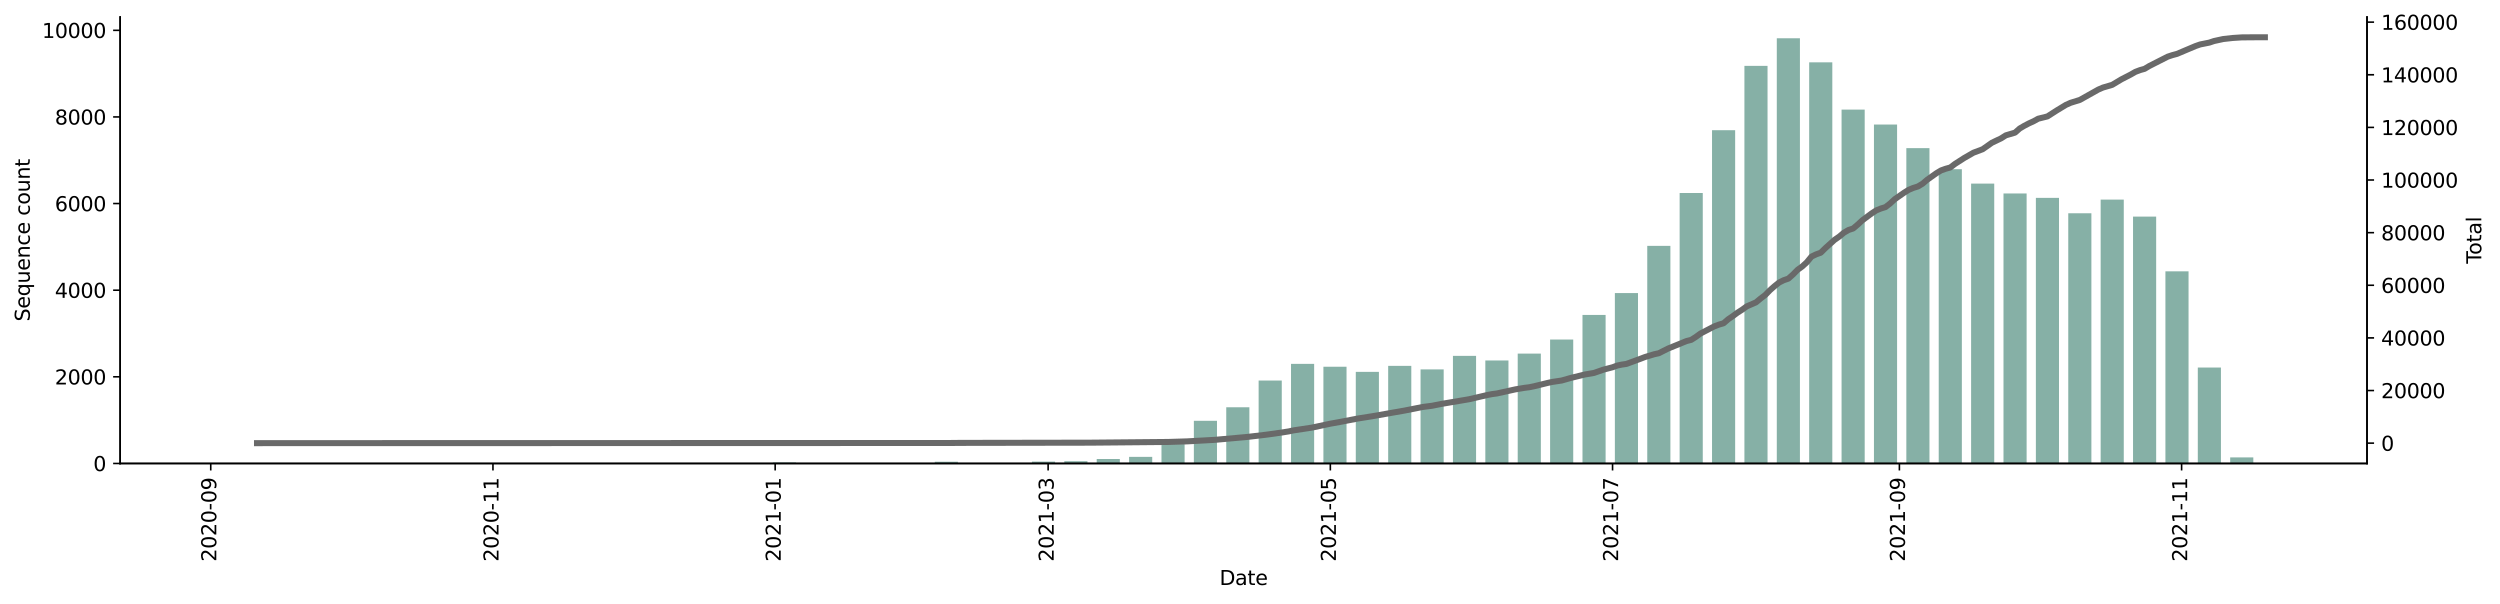 <?xml version="1.0" encoding="utf-8" standalone="no"?>
<!DOCTYPE svg PUBLIC "-//W3C//DTD SVG 1.1//EN"
  "http://www.w3.org/Graphics/SVG/1.1/DTD/svg11.dtd">
<svg height="299.851pt" version="1.1" viewBox="0 0 1241.744 299.851" width="1241.744pt" xmlns="http://www.w3.org/2000/svg" xmlns:xlink="http://www.w3.org/1999/xlink">
 <defs>
  <style type="text/css">*{stroke-linecap:butt;stroke-linejoin:round;}</style>
 </defs>
 <g id="figure_1">
  <g id="patch_1">
   <path d="M 0 299.851 
L 1241.744 299.851 
L 1241.744 0 
L 0 0 
z
" style="fill:#ffffff;"/>
  </g>
  <g id="axes_1">
   <g id="patch_2">
    <path d="M 59.691 230.19 
L 1175.691 230.19 
L 1175.691 8.43 
L 59.691 8.43 
z
" style="fill:#ffffff;"/>
   </g>
   <g id="patch_3">
    <path clip-path="url(#pf8e227c2d9)" d="M 110.418 230.19 
L 121.908 230.19 
L 121.908 230.169 
L 110.418 230.169 
z
" style="fill:#86b0a6;"/>
   </g>
   <g id="patch_4">
    <path clip-path="url(#pf8e227c2d9)" d="M 190.846 230.19 
L 202.336 230.19 
L 202.336 230.147 
L 190.846 230.147 
z
" style="fill:#86b0a6;"/>
   </g>
   <g id="patch_5">
    <path clip-path="url(#pf8e227c2d9)" d="M 223.018 230.19 
L 234.507 230.19 
L 234.507 230.104 
L 223.018 230.104 
z
" style="fill:#86b0a6;"/>
   </g>
   <g id="patch_6">
    <path clip-path="url(#pf8e227c2d9)" d="M 239.103 230.19 
L 250.593 230.19 
L 250.593 230.169 
L 239.103 230.169 
z
" style="fill:#86b0a6;"/>
   </g>
   <g id="patch_7">
    <path clip-path="url(#pf8e227c2d9)" d="M 255.189 230.19 
L 266.679 230.19 
L 266.679 230.169 
L 255.189 230.169 
z
" style="fill:#86b0a6;"/>
   </g>
   <g id="patch_8">
    <path clip-path="url(#pf8e227c2d9)" d="M 319.531 230.19 
L 331.021 230.19 
L 331.021 230.169 
L 319.531 230.169 
z
" style="fill:#86b0a6;"/>
   </g>
   <g id="patch_9">
    <path clip-path="url(#pf8e227c2d9)" d="M 351.703 230.19 
L 363.193 230.19 
L 363.193 230.147 
L 351.703 230.147 
z
" style="fill:#86b0a6;"/>
   </g>
   <g id="patch_10">
    <path clip-path="url(#pf8e227c2d9)" d="M 367.788 230.19 
L 379.278 230.19 
L 379.278 230.147 
L 367.788 230.147 
z
" style="fill:#86b0a6;"/>
   </g>
   <g id="patch_11">
    <path clip-path="url(#pf8e227c2d9)" d="M 383.874 230.19 
L 395.364 230.19 
L 395.364 229.717 
L 383.874 229.717 
z
" style="fill:#86b0a6;"/>
   </g>
   <g id="patch_12">
    <path clip-path="url(#pf8e227c2d9)" d="M 399.96 230.19 
L 411.45 230.19 
L 411.45 229.997 
L 399.96 229.997 
z
" style="fill:#86b0a6;"/>
   </g>
   <g id="patch_13">
    <path clip-path="url(#pf8e227c2d9)" d="M 416.045 230.19 
L 427.535 230.19 
L 427.535 230.147 
L 416.045 230.147 
z
" style="fill:#86b0a6;"/>
   </g>
   <g id="patch_14">
    <path clip-path="url(#pf8e227c2d9)" d="M 432.131 230.19 
L 443.621 230.19 
L 443.621 230.126 
L 432.131 230.126 
z
" style="fill:#86b0a6;"/>
   </g>
   <g id="patch_15">
    <path clip-path="url(#pf8e227c2d9)" d="M 448.217 230.19 
L 459.706 230.19 
L 459.706 229.997 
L 448.217 229.997 
z
" style="fill:#86b0a6;"/>
   </g>
   <g id="patch_16">
    <path clip-path="url(#pf8e227c2d9)" d="M 464.302 230.19 
L 475.792 230.19 
L 475.792 229.351 
L 464.302 229.351 
z
" style="fill:#86b0a6;"/>
   </g>
   <g id="patch_17">
    <path clip-path="url(#pf8e227c2d9)" d="M 480.388 230.19 
L 491.878 230.19 
L 491.878 230.126 
L 480.388 230.126 
z
" style="fill:#86b0a6;"/>
   </g>
   <g id="patch_18">
    <path clip-path="url(#pf8e227c2d9)" d="M 496.474 230.19 
L 507.963 230.19 
L 507.963 230.061 
L 496.474 230.061 
z
" style="fill:#86b0a6;"/>
   </g>
   <g id="patch_19">
    <path clip-path="url(#pf8e227c2d9)" d="M 512.559 230.19 
L 524.049 230.19 
L 524.049 229.287 
L 512.559 229.287 
z
" style="fill:#86b0a6;"/>
   </g>
   <g id="patch_20">
    <path clip-path="url(#pf8e227c2d9)" d="M 528.645 230.19 
L 540.135 230.19 
L 540.135 229.072 
L 528.645 229.072 
z
" style="fill:#86b0a6;"/>
   </g>
   <g id="patch_21">
    <path clip-path="url(#pf8e227c2d9)" d="M 544.731 230.19 
L 556.22 230.19 
L 556.22 227.974 
L 544.731 227.974 
z
" style="fill:#86b0a6;"/>
   </g>
   <g id="patch_22">
    <path clip-path="url(#pf8e227c2d9)" d="M 560.816 230.19 
L 572.306 230.19 
L 572.306 226.92 
L 560.816 226.92 
z
" style="fill:#86b0a6;"/>
   </g>
   <g id="patch_23">
    <path clip-path="url(#pf8e227c2d9)" d="M 576.902 230.19 
L 588.392 230.19 
L 588.392 220.574 
L 576.902 220.574 
z
" style="fill:#86b0a6;"/>
   </g>
   <g id="patch_24">
    <path clip-path="url(#pf8e227c2d9)" d="M 592.988 230.19 
L 604.477 230.19 
L 604.477 209.021 
L 592.988 209.021 
z
" style="fill:#86b0a6;"/>
   </g>
   <g id="patch_25">
    <path clip-path="url(#pf8e227c2d9)" d="M 609.073 230.19 
L 620.563 230.19 
L 620.563 202.287 
L 609.073 202.287 
z
" style="fill:#86b0a6;"/>
   </g>
   <g id="patch_26">
    <path clip-path="url(#pf8e227c2d9)" d="M 625.159 230.19 
L 636.649 230.19 
L 636.649 189.013 
L 625.159 189.013 
z
" style="fill:#86b0a6;"/>
   </g>
   <g id="patch_27">
    <path clip-path="url(#pf8e227c2d9)" d="M 641.245 230.19 
L 652.734 230.19 
L 652.734 180.73 
L 641.245 180.73 
z
" style="fill:#86b0a6;"/>
   </g>
   <g id="patch_28">
    <path clip-path="url(#pf8e227c2d9)" d="M 657.33 230.19 
L 668.82 230.19 
L 668.82 182.172 
L 657.33 182.172 
z
" style="fill:#86b0a6;"/>
   </g>
   <g id="patch_29">
    <path clip-path="url(#pf8e227c2d9)" d="M 673.416 230.19 
L 684.906 230.19 
L 684.906 184.71 
L 673.416 184.71 
z
" style="fill:#86b0a6;"/>
   </g>
   <g id="patch_30">
    <path clip-path="url(#pf8e227c2d9)" d="M 689.502 230.19 
L 700.991 230.19 
L 700.991 181.72 
L 689.502 181.72 
z
" style="fill:#86b0a6;"/>
   </g>
   <g id="patch_31">
    <path clip-path="url(#pf8e227c2d9)" d="M 705.587 230.19 
L 717.077 230.19 
L 717.077 183.463 
L 705.587 183.463 
z
" style="fill:#86b0a6;"/>
   </g>
   <g id="patch_32">
    <path clip-path="url(#pf8e227c2d9)" d="M 721.673 230.19 
L 733.163 230.19 
L 733.163 176.75 
L 721.673 176.75 
z
" style="fill:#86b0a6;"/>
   </g>
   <g id="patch_33">
    <path clip-path="url(#pf8e227c2d9)" d="M 737.759 230.19 
L 749.248 230.19 
L 749.248 179.052 
L 737.759 179.052 
z
" style="fill:#86b0a6;"/>
   </g>
   <g id="patch_34">
    <path clip-path="url(#pf8e227c2d9)" d="M 753.844 230.19 
L 765.334 230.19 
L 765.334 175.632 
L 753.844 175.632 
z
" style="fill:#86b0a6;"/>
   </g>
   <g id="patch_35">
    <path clip-path="url(#pf8e227c2d9)" d="M 769.93 230.19 
L 781.42 230.19 
L 781.42 168.64 
L 769.93 168.64 
z
" style="fill:#86b0a6;"/>
   </g>
   <g id="patch_36">
    <path clip-path="url(#pf8e227c2d9)" d="M 786.016 230.19 
L 797.505 230.19 
L 797.505 156.441 
L 786.016 156.441 
z
" style="fill:#86b0a6;"/>
   </g>
   <g id="patch_37">
    <path clip-path="url(#pf8e227c2d9)" d="M 802.101 230.19 
L 813.591 230.19 
L 813.591 145.577 
L 802.101 145.577 
z
" style="fill:#86b0a6;"/>
   </g>
   <g id="patch_38">
    <path clip-path="url(#pf8e227c2d9)" d="M 818.187 230.19 
L 829.677 230.19 
L 829.677 122.127 
L 818.187 122.127 
z
" style="fill:#86b0a6;"/>
   </g>
   <g id="patch_39">
    <path clip-path="url(#pf8e227c2d9)" d="M 834.273 230.19 
L 845.762 230.19 
L 845.762 95.859 
L 834.273 95.859 
z
" style="fill:#86b0a6;"/>
   </g>
   <g id="patch_40">
    <path clip-path="url(#pf8e227c2d9)" d="M 850.358 230.19 
L 861.848 230.19 
L 861.848 64.664 
L 850.358 64.664 
z
" style="fill:#86b0a6;"/>
   </g>
   <g id="patch_41">
    <path clip-path="url(#pf8e227c2d9)" d="M 866.444 230.19 
L 877.934 230.19 
L 877.934 32.716 
L 866.444 32.716 
z
" style="fill:#86b0a6;"/>
   </g>
   <g id="patch_42">
    <path clip-path="url(#pf8e227c2d9)" d="M 882.53 230.19 
L 894.019 230.19 
L 894.019 18.99 
L 882.53 18.99 
z
" style="fill:#86b0a6;"/>
   </g>
   <g id="patch_43">
    <path clip-path="url(#pf8e227c2d9)" d="M 898.615 230.19 
L 910.105 230.19 
L 910.105 30.973 
L 898.615 30.973 
z
" style="fill:#86b0a6;"/>
   </g>
   <g id="patch_44">
    <path clip-path="url(#pf8e227c2d9)" d="M 914.701 230.19 
L 926.191 230.19 
L 926.191 54.423 
L 914.701 54.423 
z
" style="fill:#86b0a6;"/>
   </g>
   <g id="patch_45">
    <path clip-path="url(#pf8e227c2d9)" d="M 930.786 230.19 
L 942.276 230.19 
L 942.276 61.846 
L 930.786 61.846 
z
" style="fill:#86b0a6;"/>
   </g>
   <g id="patch_46">
    <path clip-path="url(#pf8e227c2d9)" d="M 946.872 230.19 
L 958.362 230.19 
L 958.362 73.592 
L 946.872 73.592 
z
" style="fill:#86b0a6;"/>
   </g>
   <g id="patch_47">
    <path clip-path="url(#pf8e227c2d9)" d="M 962.958 230.19 
L 974.448 230.19 
L 974.448 84.026 
L 962.958 84.026 
z
" style="fill:#86b0a6;"/>
   </g>
   <g id="patch_48">
    <path clip-path="url(#pf8e227c2d9)" d="M 979.043 230.19 
L 990.533 230.19 
L 990.533 91.19 
L 979.043 91.19 
z
" style="fill:#86b0a6;"/>
   </g>
   <g id="patch_49">
    <path clip-path="url(#pf8e227c2d9)" d="M 995.129 230.19 
L 1006.619 230.19 
L 1006.619 96.095 
L 995.129 96.095 
z
" style="fill:#86b0a6;"/>
   </g>
   <g id="patch_50">
    <path clip-path="url(#pf8e227c2d9)" d="M 1011.215 230.19 
L 1022.705 230.19 
L 1022.705 98.268 
L 1011.215 98.268 
z
" style="fill:#86b0a6;"/>
   </g>
   <g id="patch_51">
    <path clip-path="url(#pf8e227c2d9)" d="M 1027.3 230.19 
L 1038.79 230.19 
L 1038.79 105.927 
L 1027.3 105.927 
z
" style="fill:#86b0a6;"/>
   </g>
   <g id="patch_52">
    <path clip-path="url(#pf8e227c2d9)" d="M 1043.386 230.19 
L 1054.876 230.19 
L 1054.876 99.15 
L 1043.386 99.15 
z
" style="fill:#86b0a6;"/>
   </g>
   <g id="patch_53">
    <path clip-path="url(#pf8e227c2d9)" d="M 1059.472 230.19 
L 1070.961 230.19 
L 1070.961 107.584 
L 1059.472 107.584 
z
" style="fill:#86b0a6;"/>
   </g>
   <g id="patch_54">
    <path clip-path="url(#pf8e227c2d9)" d="M 1075.557 230.19 
L 1087.047 230.19 
L 1087.047 134.755 
L 1075.557 134.755 
z
" style="fill:#86b0a6;"/>
   </g>
   <g id="patch_55">
    <path clip-path="url(#pf8e227c2d9)" d="M 1091.643 230.19 
L 1103.133 230.19 
L 1103.133 182.559 
L 1091.643 182.559 
z
" style="fill:#86b0a6;"/>
   </g>
   <g id="patch_56">
    <path clip-path="url(#pf8e227c2d9)" d="M 1107.729 230.19 
L 1119.218 230.19 
L 1119.218 227.2 
L 1107.729 227.2 
z
" style="fill:#86b0a6;"/>
   </g>
   <g id="matplotlib.axis_1">
    <g id="xtick_1">
     <g id="line2d_1">
      <defs>
       <path d="M 0 0 
L 0 3.5 
" id="ma66b29c2b3" style="stroke:#000000;stroke-width:0.8;"/>
      </defs>
      <g>
       <use style="stroke:#000000;stroke-width:0.8;" x="104.673" xlink:href="#ma66b29c2b3" y="230.19"/>
      </g>
     </g>
     <g id="text_1">
      <!-- 2020-09 -->
      <g transform="translate(107.432 278.973)rotate(-90)scale(0.1 -0.1)">
       <defs>
        <path d="M 1228 531 
L 3431 531 
L 3431 0 
L 469 0 
L 469 531 
Q 828 903 1448 1529 
Q 2069 2156 2228 2338 
Q 2531 2678 2651 2914 
Q 2772 3150 2772 3378 
Q 2772 3750 2511 3984 
Q 2250 4219 1831 4219 
Q 1534 4219 1204 4116 
Q 875 4013 500 3803 
L 500 4441 
Q 881 4594 1212 4672 
Q 1544 4750 1819 4750 
Q 2544 4750 2975 4387 
Q 3406 4025 3406 3419 
Q 3406 3131 3298 2873 
Q 3191 2616 2906 2266 
Q 2828 2175 2409 1742 
Q 1991 1309 1228 531 
z
" id="DejaVuSans-32" transform="scale(0.016)"/>
        <path d="M 2034 4250 
Q 1547 4250 1301 3770 
Q 1056 3291 1056 2328 
Q 1056 1369 1301 889 
Q 1547 409 2034 409 
Q 2525 409 2770 889 
Q 3016 1369 3016 2328 
Q 3016 3291 2770 3770 
Q 2525 4250 2034 4250 
z
M 2034 4750 
Q 2819 4750 3233 4129 
Q 3647 3509 3647 2328 
Q 3647 1150 3233 529 
Q 2819 -91 2034 -91 
Q 1250 -91 836 529 
Q 422 1150 422 2328 
Q 422 3509 836 4129 
Q 1250 4750 2034 4750 
z
" id="DejaVuSans-30" transform="scale(0.016)"/>
        <path d="M 313 2009 
L 1997 2009 
L 1997 1497 
L 313 1497 
L 313 2009 
z
" id="DejaVuSans-2d" transform="scale(0.016)"/>
        <path d="M 703 97 
L 703 672 
Q 941 559 1184 500 
Q 1428 441 1663 441 
Q 2288 441 2617 861 
Q 2947 1281 2994 2138 
Q 2813 1869 2534 1725 
Q 2256 1581 1919 1581 
Q 1219 1581 811 2004 
Q 403 2428 403 3163 
Q 403 3881 828 4315 
Q 1253 4750 1959 4750 
Q 2769 4750 3195 4129 
Q 3622 3509 3622 2328 
Q 3622 1225 3098 567 
Q 2575 -91 1691 -91 
Q 1453 -91 1209 -44 
Q 966 3 703 97 
z
M 1959 2075 
Q 2384 2075 2632 2365 
Q 2881 2656 2881 3163 
Q 2881 3666 2632 3958 
Q 2384 4250 1959 4250 
Q 1534 4250 1286 3958 
Q 1038 3666 1038 3163 
Q 1038 2656 1286 2365 
Q 1534 2075 1959 2075 
z
" id="DejaVuSans-39" transform="scale(0.016)"/>
       </defs>
       <use xlink:href="#DejaVuSans-32"/>
       <use x="63.623" xlink:href="#DejaVuSans-30"/>
       <use x="127.246" xlink:href="#DejaVuSans-32"/>
       <use x="190.869" xlink:href="#DejaVuSans-30"/>
       <use x="254.492" xlink:href="#DejaVuSans-2d"/>
       <use x="290.576" xlink:href="#DejaVuSans-30"/>
       <use x="354.199" xlink:href="#DejaVuSans-39"/>
      </g>
     </g>
    </g>
    <g id="xtick_2">
     <g id="line2d_2">
      <g>
       <use style="stroke:#000000;stroke-width:0.8;" x="244.848" xlink:href="#ma66b29c2b3" y="230.19"/>
      </g>
     </g>
     <g id="text_2">
      <!-- 2020-11 -->
      <g transform="translate(247.607 278.973)rotate(-90)scale(0.1 -0.1)">
       <defs>
        <path d="M 794 531 
L 1825 531 
L 1825 4091 
L 703 3866 
L 703 4441 
L 1819 4666 
L 2450 4666 
L 2450 531 
L 3481 531 
L 3481 0 
L 794 0 
L 794 531 
z
" id="DejaVuSans-31" transform="scale(0.016)"/>
       </defs>
       <use xlink:href="#DejaVuSans-32"/>
       <use x="63.623" xlink:href="#DejaVuSans-30"/>
       <use x="127.246" xlink:href="#DejaVuSans-32"/>
       <use x="190.869" xlink:href="#DejaVuSans-30"/>
       <use x="254.492" xlink:href="#DejaVuSans-2d"/>
       <use x="290.576" xlink:href="#DejaVuSans-31"/>
       <use x="354.199" xlink:href="#DejaVuSans-31"/>
      </g>
     </g>
    </g>
    <g id="xtick_3">
     <g id="line2d_3">
      <g>
       <use style="stroke:#000000;stroke-width:0.8;" x="385.023" xlink:href="#ma66b29c2b3" y="230.19"/>
      </g>
     </g>
     <g id="text_3">
      <!-- 2021-01 -->
      <g transform="translate(387.782 278.973)rotate(-90)scale(0.1 -0.1)">
       <use xlink:href="#DejaVuSans-32"/>
       <use x="63.623" xlink:href="#DejaVuSans-30"/>
       <use x="127.246" xlink:href="#DejaVuSans-32"/>
       <use x="190.869" xlink:href="#DejaVuSans-31"/>
       <use x="254.492" xlink:href="#DejaVuSans-2d"/>
       <use x="290.576" xlink:href="#DejaVuSans-30"/>
       <use x="354.199" xlink:href="#DejaVuSans-31"/>
      </g>
     </g>
    </g>
    <g id="xtick_4">
     <g id="line2d_4">
      <g>
       <use style="stroke:#000000;stroke-width:0.8;" x="520.602" xlink:href="#ma66b29c2b3" y="230.19"/>
      </g>
     </g>
     <g id="text_4">
      <!-- 2021-03 -->
      <g transform="translate(523.362 278.973)rotate(-90)scale(0.1 -0.1)">
       <defs>
        <path d="M 2597 2516 
Q 3050 2419 3304 2112 
Q 3559 1806 3559 1356 
Q 3559 666 3084 287 
Q 2609 -91 1734 -91 
Q 1441 -91 1130 -33 
Q 819 25 488 141 
L 488 750 
Q 750 597 1062 519 
Q 1375 441 1716 441 
Q 2309 441 2620 675 
Q 2931 909 2931 1356 
Q 2931 1769 2642 2001 
Q 2353 2234 1838 2234 
L 1294 2234 
L 1294 2753 
L 1863 2753 
Q 2328 2753 2575 2939 
Q 2822 3125 2822 3475 
Q 2822 3834 2567 4026 
Q 2313 4219 1838 4219 
Q 1578 4219 1281 4162 
Q 984 4106 628 3988 
L 628 4550 
Q 988 4650 1302 4700 
Q 1616 4750 1894 4750 
Q 2613 4750 3031 4423 
Q 3450 4097 3450 3541 
Q 3450 3153 3228 2886 
Q 3006 2619 2597 2516 
z
" id="DejaVuSans-33" transform="scale(0.016)"/>
       </defs>
       <use xlink:href="#DejaVuSans-32"/>
       <use x="63.623" xlink:href="#DejaVuSans-30"/>
       <use x="127.246" xlink:href="#DejaVuSans-32"/>
       <use x="190.869" xlink:href="#DejaVuSans-31"/>
       <use x="254.492" xlink:href="#DejaVuSans-2d"/>
       <use x="290.576" xlink:href="#DejaVuSans-30"/>
       <use x="354.199" xlink:href="#DejaVuSans-33"/>
      </g>
     </g>
    </g>
    <g id="xtick_5">
     <g id="line2d_5">
      <g>
       <use style="stroke:#000000;stroke-width:0.8;" x="660.777" xlink:href="#ma66b29c2b3" y="230.19"/>
      </g>
     </g>
     <g id="text_5">
      <!-- 2021-05 -->
      <g transform="translate(663.537 278.973)rotate(-90)scale(0.1 -0.1)">
       <defs>
        <path d="M 691 4666 
L 3169 4666 
L 3169 4134 
L 1269 4134 
L 1269 2991 
Q 1406 3038 1543 3061 
Q 1681 3084 1819 3084 
Q 2600 3084 3056 2656 
Q 3513 2228 3513 1497 
Q 3513 744 3044 326 
Q 2575 -91 1722 -91 
Q 1428 -91 1123 -41 
Q 819 9 494 109 
L 494 744 
Q 775 591 1075 516 
Q 1375 441 1709 441 
Q 2250 441 2565 725 
Q 2881 1009 2881 1497 
Q 2881 1984 2565 2268 
Q 2250 2553 1709 2553 
Q 1456 2553 1204 2497 
Q 953 2441 691 2322 
L 691 4666 
z
" id="DejaVuSans-35" transform="scale(0.016)"/>
       </defs>
       <use xlink:href="#DejaVuSans-32"/>
       <use x="63.623" xlink:href="#DejaVuSans-30"/>
       <use x="127.246" xlink:href="#DejaVuSans-32"/>
       <use x="190.869" xlink:href="#DejaVuSans-31"/>
       <use x="254.492" xlink:href="#DejaVuSans-2d"/>
       <use x="290.576" xlink:href="#DejaVuSans-30"/>
       <use x="354.199" xlink:href="#DejaVuSans-35"/>
      </g>
     </g>
    </g>
    <g id="xtick_6">
     <g id="line2d_6">
      <g>
       <use style="stroke:#000000;stroke-width:0.8;" x="800.952" xlink:href="#ma66b29c2b3" y="230.19"/>
      </g>
     </g>
     <g id="text_6">
      <!-- 2021-07 -->
      <g transform="translate(803.712 278.973)rotate(-90)scale(0.1 -0.1)">
       <defs>
        <path d="M 525 4666 
L 3525 4666 
L 3525 4397 
L 1831 0 
L 1172 0 
L 2766 4134 
L 525 4134 
L 525 4666 
z
" id="DejaVuSans-37" transform="scale(0.016)"/>
       </defs>
       <use xlink:href="#DejaVuSans-32"/>
       <use x="63.623" xlink:href="#DejaVuSans-30"/>
       <use x="127.246" xlink:href="#DejaVuSans-32"/>
       <use x="190.869" xlink:href="#DejaVuSans-31"/>
       <use x="254.492" xlink:href="#DejaVuSans-2d"/>
       <use x="290.576" xlink:href="#DejaVuSans-30"/>
       <use x="354.199" xlink:href="#DejaVuSans-37"/>
      </g>
     </g>
    </g>
    <g id="xtick_7">
     <g id="line2d_7">
      <g>
       <use style="stroke:#000000;stroke-width:0.8;" x="943.425" xlink:href="#ma66b29c2b3" y="230.19"/>
      </g>
     </g>
     <g id="text_7">
      <!-- 2021-09 -->
      <g transform="translate(946.185 278.973)rotate(-90)scale(0.1 -0.1)">
       <use xlink:href="#DejaVuSans-32"/>
       <use x="63.623" xlink:href="#DejaVuSans-30"/>
       <use x="127.246" xlink:href="#DejaVuSans-32"/>
       <use x="190.869" xlink:href="#DejaVuSans-31"/>
       <use x="254.492" xlink:href="#DejaVuSans-2d"/>
       <use x="290.576" xlink:href="#DejaVuSans-30"/>
       <use x="354.199" xlink:href="#DejaVuSans-39"/>
      </g>
     </g>
    </g>
    <g id="xtick_8">
     <g id="line2d_8">
      <g>
       <use style="stroke:#000000;stroke-width:0.8;" x="1083.6" xlink:href="#ma66b29c2b3" y="230.19"/>
      </g>
     </g>
     <g id="text_8">
      <!-- 2021-11 -->
      <g transform="translate(1086.36 278.973)rotate(-90)scale(0.1 -0.1)">
       <use xlink:href="#DejaVuSans-32"/>
       <use x="63.623" xlink:href="#DejaVuSans-30"/>
       <use x="127.246" xlink:href="#DejaVuSans-32"/>
       <use x="190.869" xlink:href="#DejaVuSans-31"/>
       <use x="254.492" xlink:href="#DejaVuSans-2d"/>
       <use x="290.576" xlink:href="#DejaVuSans-31"/>
       <use x="354.199" xlink:href="#DejaVuSans-31"/>
      </g>
     </g>
    </g>
    <g id="text_9">
     <!-- Date -->
     <g transform="translate(605.74 290.572)scale(0.1 -0.1)">
      <defs>
       <path d="M 1259 4147 
L 1259 519 
L 2022 519 
Q 2988 519 3436 956 
Q 3884 1394 3884 2338 
Q 3884 3275 3436 3711 
Q 2988 4147 2022 4147 
L 1259 4147 
z
M 628 4666 
L 1925 4666 
Q 3281 4666 3915 4102 
Q 4550 3538 4550 2338 
Q 4550 1131 3912 565 
Q 3275 0 1925 0 
L 628 0 
L 628 4666 
z
" id="DejaVuSans-44" transform="scale(0.016)"/>
       <path d="M 2194 1759 
Q 1497 1759 1228 1600 
Q 959 1441 959 1056 
Q 959 750 1161 570 
Q 1363 391 1709 391 
Q 2188 391 2477 730 
Q 2766 1069 2766 1631 
L 2766 1759 
L 2194 1759 
z
M 3341 1997 
L 3341 0 
L 2766 0 
L 2766 531 
Q 2569 213 2275 61 
Q 1981 -91 1556 -91 
Q 1019 -91 701 211 
Q 384 513 384 1019 
Q 384 1609 779 1909 
Q 1175 2209 1959 2209 
L 2766 2209 
L 2766 2266 
Q 2766 2663 2505 2880 
Q 2244 3097 1772 3097 
Q 1472 3097 1187 3025 
Q 903 2953 641 2809 
L 641 3341 
Q 956 3463 1253 3523 
Q 1550 3584 1831 3584 
Q 2591 3584 2966 3190 
Q 3341 2797 3341 1997 
z
" id="DejaVuSans-61" transform="scale(0.016)"/>
       <path d="M 1172 4494 
L 1172 3500 
L 2356 3500 
L 2356 3053 
L 1172 3053 
L 1172 1153 
Q 1172 725 1289 603 
Q 1406 481 1766 481 
L 2356 481 
L 2356 0 
L 1766 0 
Q 1100 0 847 248 
Q 594 497 594 1153 
L 594 3053 
L 172 3053 
L 172 3500 
L 594 3500 
L 594 4494 
L 1172 4494 
z
" id="DejaVuSans-74" transform="scale(0.016)"/>
       <path d="M 3597 1894 
L 3597 1613 
L 953 1613 
Q 991 1019 1311 708 
Q 1631 397 2203 397 
Q 2534 397 2845 478 
Q 3156 559 3463 722 
L 3463 178 
Q 3153 47 2828 -22 
Q 2503 -91 2169 -91 
Q 1331 -91 842 396 
Q 353 884 353 1716 
Q 353 2575 817 3079 
Q 1281 3584 2069 3584 
Q 2775 3584 3186 3129 
Q 3597 2675 3597 1894 
z
M 3022 2063 
Q 3016 2534 2758 2815 
Q 2500 3097 2075 3097 
Q 1594 3097 1305 2825 
Q 1016 2553 972 2059 
L 3022 2063 
z
" id="DejaVuSans-65" transform="scale(0.016)"/>
      </defs>
      <use xlink:href="#DejaVuSans-44"/>
      <use x="77.002" xlink:href="#DejaVuSans-61"/>
      <use x="138.281" xlink:href="#DejaVuSans-74"/>
      <use x="177.49" xlink:href="#DejaVuSans-65"/>
     </g>
    </g>
   </g>
   <g id="matplotlib.axis_2">
    <g id="ytick_1">
     <g id="line2d_9">
      <defs>
       <path d="M 0 0 
L -3.5 0 
" id="mb22156949a" style="stroke:#000000;stroke-width:0.8;"/>
      </defs>
      <g>
       <use style="stroke:#000000;stroke-width:0.8;" x="59.691" xlink:href="#mb22156949a" y="230.19"/>
      </g>
     </g>
     <g id="text_10">
      <!-- 0 -->
      <g transform="translate(46.328 233.989)scale(0.1 -0.1)">
       <use xlink:href="#DejaVuSans-30"/>
      </g>
     </g>
    </g>
    <g id="ytick_2">
     <g id="line2d_10">
      <g>
       <use style="stroke:#000000;stroke-width:0.8;" x="59.691" xlink:href="#mb22156949a" y="187.163"/>
      </g>
     </g>
     <g id="text_11">
      <!-- 2000 -->
      <g transform="translate(27.241 190.962)scale(0.1 -0.1)">
       <use xlink:href="#DejaVuSans-32"/>
       <use x="63.623" xlink:href="#DejaVuSans-30"/>
       <use x="127.246" xlink:href="#DejaVuSans-30"/>
       <use x="190.869" xlink:href="#DejaVuSans-30"/>
      </g>
     </g>
    </g>
    <g id="ytick_3">
     <g id="line2d_11">
      <g>
       <use style="stroke:#000000;stroke-width:0.8;" x="59.691" xlink:href="#mb22156949a" y="144.135"/>
      </g>
     </g>
     <g id="text_12">
      <!-- 4000 -->
      <g transform="translate(27.241 147.935)scale(0.1 -0.1)">
       <defs>
        <path d="M 2419 4116 
L 825 1625 
L 2419 1625 
L 2419 4116 
z
M 2253 4666 
L 3047 4666 
L 3047 1625 
L 3713 1625 
L 3713 1100 
L 3047 1100 
L 3047 0 
L 2419 0 
L 2419 1100 
L 313 1100 
L 313 1709 
L 2253 4666 
z
" id="DejaVuSans-34" transform="scale(0.016)"/>
       </defs>
       <use xlink:href="#DejaVuSans-34"/>
       <use x="63.623" xlink:href="#DejaVuSans-30"/>
       <use x="127.246" xlink:href="#DejaVuSans-30"/>
       <use x="190.869" xlink:href="#DejaVuSans-30"/>
      </g>
     </g>
    </g>
    <g id="ytick_4">
     <g id="line2d_12">
      <g>
       <use style="stroke:#000000;stroke-width:0.8;" x="59.691" xlink:href="#mb22156949a" y="101.108"/>
      </g>
     </g>
     <g id="text_13">
      <!-- 6000 -->
      <g transform="translate(27.241 104.907)scale(0.1 -0.1)">
       <defs>
        <path d="M 2113 2584 
Q 1688 2584 1439 2293 
Q 1191 2003 1191 1497 
Q 1191 994 1439 701 
Q 1688 409 2113 409 
Q 2538 409 2786 701 
Q 3034 994 3034 1497 
Q 3034 2003 2786 2293 
Q 2538 2584 2113 2584 
z
M 3366 4563 
L 3366 3988 
Q 3128 4100 2886 4159 
Q 2644 4219 2406 4219 
Q 1781 4219 1451 3797 
Q 1122 3375 1075 2522 
Q 1259 2794 1537 2939 
Q 1816 3084 2150 3084 
Q 2853 3084 3261 2657 
Q 3669 2231 3669 1497 
Q 3669 778 3244 343 
Q 2819 -91 2113 -91 
Q 1303 -91 875 529 
Q 447 1150 447 2328 
Q 447 3434 972 4092 
Q 1497 4750 2381 4750 
Q 2619 4750 2861 4703 
Q 3103 4656 3366 4563 
z
" id="DejaVuSans-36" transform="scale(0.016)"/>
       </defs>
       <use xlink:href="#DejaVuSans-36"/>
       <use x="63.623" xlink:href="#DejaVuSans-30"/>
       <use x="127.246" xlink:href="#DejaVuSans-30"/>
       <use x="190.869" xlink:href="#DejaVuSans-30"/>
      </g>
     </g>
    </g>
    <g id="ytick_5">
     <g id="line2d_13">
      <g>
       <use style="stroke:#000000;stroke-width:0.8;" x="59.691" xlink:href="#mb22156949a" y="58.081"/>
      </g>
     </g>
     <g id="text_14">
      <!-- 8000 -->
      <g transform="translate(27.241 61.88)scale(0.1 -0.1)">
       <defs>
        <path d="M 2034 2216 
Q 1584 2216 1326 1975 
Q 1069 1734 1069 1313 
Q 1069 891 1326 650 
Q 1584 409 2034 409 
Q 2484 409 2743 651 
Q 3003 894 3003 1313 
Q 3003 1734 2745 1975 
Q 2488 2216 2034 2216 
z
M 1403 2484 
Q 997 2584 770 2862 
Q 544 3141 544 3541 
Q 544 4100 942 4425 
Q 1341 4750 2034 4750 
Q 2731 4750 3128 4425 
Q 3525 4100 3525 3541 
Q 3525 3141 3298 2862 
Q 3072 2584 2669 2484 
Q 3125 2378 3379 2068 
Q 3634 1759 3634 1313 
Q 3634 634 3220 271 
Q 2806 -91 2034 -91 
Q 1263 -91 848 271 
Q 434 634 434 1313 
Q 434 1759 690 2068 
Q 947 2378 1403 2484 
z
M 1172 3481 
Q 1172 3119 1398 2916 
Q 1625 2713 2034 2713 
Q 2441 2713 2670 2916 
Q 2900 3119 2900 3481 
Q 2900 3844 2670 4047 
Q 2441 4250 2034 4250 
Q 1625 4250 1398 4047 
Q 1172 3844 1172 3481 
z
" id="DejaVuSans-38" transform="scale(0.016)"/>
       </defs>
       <use xlink:href="#DejaVuSans-38"/>
       <use x="63.623" xlink:href="#DejaVuSans-30"/>
       <use x="127.246" xlink:href="#DejaVuSans-30"/>
       <use x="190.869" xlink:href="#DejaVuSans-30"/>
      </g>
     </g>
    </g>
    <g id="ytick_6">
     <g id="line2d_14">
      <g>
       <use style="stroke:#000000;stroke-width:0.8;" x="59.691" xlink:href="#mb22156949a" y="15.053"/>
      </g>
     </g>
     <g id="text_15">
      <!-- 10000 -->
      <g transform="translate(20.878 18.852)scale(0.1 -0.1)">
       <use xlink:href="#DejaVuSans-31"/>
       <use x="63.623" xlink:href="#DejaVuSans-30"/>
       <use x="127.246" xlink:href="#DejaVuSans-30"/>
       <use x="190.869" xlink:href="#DejaVuSans-30"/>
       <use x="254.492" xlink:href="#DejaVuSans-30"/>
      </g>
     </g>
    </g>
    <g id="text_16">
     <!-- Sequence count -->
     <g transform="translate(14.798 159.67)rotate(-90)scale(0.1 -0.1)">
      <defs>
       <path d="M 3425 4513 
L 3425 3897 
Q 3066 4069 2747 4153 
Q 2428 4238 2131 4238 
Q 1616 4238 1336 4038 
Q 1056 3838 1056 3469 
Q 1056 3159 1242 3001 
Q 1428 2844 1947 2747 
L 2328 2669 
Q 3034 2534 3370 2195 
Q 3706 1856 3706 1288 
Q 3706 609 3251 259 
Q 2797 -91 1919 -91 
Q 1588 -91 1214 -16 
Q 841 59 441 206 
L 441 856 
Q 825 641 1194 531 
Q 1563 422 1919 422 
Q 2459 422 2753 634 
Q 3047 847 3047 1241 
Q 3047 1584 2836 1778 
Q 2625 1972 2144 2069 
L 1759 2144 
Q 1053 2284 737 2584 
Q 422 2884 422 3419 
Q 422 4038 858 4394 
Q 1294 4750 2059 4750 
Q 2388 4750 2728 4690 
Q 3069 4631 3425 4513 
z
" id="DejaVuSans-53" transform="scale(0.016)"/>
       <path d="M 947 1747 
Q 947 1113 1208 752 
Q 1469 391 1925 391 
Q 2381 391 2643 752 
Q 2906 1113 2906 1747 
Q 2906 2381 2643 2742 
Q 2381 3103 1925 3103 
Q 1469 3103 1208 2742 
Q 947 2381 947 1747 
z
M 2906 525 
Q 2725 213 2448 61 
Q 2172 -91 1784 -91 
Q 1150 -91 751 415 
Q 353 922 353 1747 
Q 353 2572 751 3078 
Q 1150 3584 1784 3584 
Q 2172 3584 2448 3432 
Q 2725 3281 2906 2969 
L 2906 3500 
L 3481 3500 
L 3481 -1331 
L 2906 -1331 
L 2906 525 
z
" id="DejaVuSans-71" transform="scale(0.016)"/>
       <path d="M 544 1381 
L 544 3500 
L 1119 3500 
L 1119 1403 
Q 1119 906 1312 657 
Q 1506 409 1894 409 
Q 2359 409 2629 706 
Q 2900 1003 2900 1516 
L 2900 3500 
L 3475 3500 
L 3475 0 
L 2900 0 
L 2900 538 
Q 2691 219 2414 64 
Q 2138 -91 1772 -91 
Q 1169 -91 856 284 
Q 544 659 544 1381 
z
M 1991 3584 
L 1991 3584 
z
" id="DejaVuSans-75" transform="scale(0.016)"/>
       <path d="M 3513 2113 
L 3513 0 
L 2938 0 
L 2938 2094 
Q 2938 2591 2744 2837 
Q 2550 3084 2163 3084 
Q 1697 3084 1428 2787 
Q 1159 2491 1159 1978 
L 1159 0 
L 581 0 
L 581 3500 
L 1159 3500 
L 1159 2956 
Q 1366 3272 1645 3428 
Q 1925 3584 2291 3584 
Q 2894 3584 3203 3211 
Q 3513 2838 3513 2113 
z
" id="DejaVuSans-6e" transform="scale(0.016)"/>
       <path d="M 3122 3366 
L 3122 2828 
Q 2878 2963 2633 3030 
Q 2388 3097 2138 3097 
Q 1578 3097 1268 2742 
Q 959 2388 959 1747 
Q 959 1106 1268 751 
Q 1578 397 2138 397 
Q 2388 397 2633 464 
Q 2878 531 3122 666 
L 3122 134 
Q 2881 22 2623 -34 
Q 2366 -91 2075 -91 
Q 1284 -91 818 406 
Q 353 903 353 1747 
Q 353 2603 823 3093 
Q 1294 3584 2113 3584 
Q 2378 3584 2631 3529 
Q 2884 3475 3122 3366 
z
" id="DejaVuSans-63" transform="scale(0.016)"/>
       <path id="DejaVuSans-20" transform="scale(0.016)"/>
       <path d="M 1959 3097 
Q 1497 3097 1228 2736 
Q 959 2375 959 1747 
Q 959 1119 1226 758 
Q 1494 397 1959 397 
Q 2419 397 2687 759 
Q 2956 1122 2956 1747 
Q 2956 2369 2687 2733 
Q 2419 3097 1959 3097 
z
M 1959 3584 
Q 2709 3584 3137 3096 
Q 3566 2609 3566 1747 
Q 3566 888 3137 398 
Q 2709 -91 1959 -91 
Q 1206 -91 779 398 
Q 353 888 353 1747 
Q 353 2609 779 3096 
Q 1206 3584 1959 3584 
z
" id="DejaVuSans-6f" transform="scale(0.016)"/>
      </defs>
      <use xlink:href="#DejaVuSans-53"/>
      <use x="63.477" xlink:href="#DejaVuSans-65"/>
      <use x="125" xlink:href="#DejaVuSans-71"/>
      <use x="188.477" xlink:href="#DejaVuSans-75"/>
      <use x="251.855" xlink:href="#DejaVuSans-65"/>
      <use x="313.379" xlink:href="#DejaVuSans-6e"/>
      <use x="376.758" xlink:href="#DejaVuSans-63"/>
      <use x="431.738" xlink:href="#DejaVuSans-65"/>
      <use x="493.262" xlink:href="#DejaVuSans-20"/>
      <use x="525.049" xlink:href="#DejaVuSans-63"/>
      <use x="580.029" xlink:href="#DejaVuSans-6f"/>
      <use x="641.211" xlink:href="#DejaVuSans-75"/>
      <use x="704.59" xlink:href="#DejaVuSans-6e"/>
      <use x="767.969" xlink:href="#DejaVuSans-74"/>
     </g>
    </g>
   </g>
   <g id="patch_57">
    <path d="M 59.691 230.19 
L 59.691 8.43 
" style="fill:none;stroke:#000000;stroke-linecap:square;stroke-linejoin:miter;stroke-width:0.8;"/>
   </g>
   <g id="patch_58">
    <path d="M 1175.691 230.19 
L 1175.691 8.43 
" style="fill:none;stroke:#000000;stroke-linecap:square;stroke-linejoin:miter;stroke-width:0.8;"/>
   </g>
   <g id="patch_59">
    <path d="M 59.691 230.19 
L 1175.691 230.19 
" style="fill:none;stroke:#000000;stroke-linecap:square;stroke-linejoin:miter;stroke-width:0.8;"/>
   </g>
  </g>
  <g id="axes_2">
   <g id="matplotlib.axis_3">
    <g id="ytick_7">
     <g id="line2d_15">
      <defs>
       <path d="M 0 0 
L 3.5 0 
" id="m37475528cc" style="stroke:#000000;stroke-width:0.8;"/>
      </defs>
      <g>
       <use style="stroke:#000000;stroke-width:0.8;" x="1175.691" xlink:href="#m37475528cc" y="220.112"/>
      </g>
     </g>
     <g id="text_17">
      <!-- 0 -->
      <g transform="translate(1182.691 223.911)scale(0.1 -0.1)">
       <use xlink:href="#DejaVuSans-30"/>
      </g>
     </g>
    </g>
    <g id="ytick_8">
     <g id="line2d_16">
      <g>
       <use style="stroke:#000000;stroke-width:0.8;" x="1175.691" xlink:href="#m37475528cc" y="193.973"/>
      </g>
     </g>
     <g id="text_18">
      <!-- 20000 -->
      <g transform="translate(1182.691 197.772)scale(0.1 -0.1)">
       <use xlink:href="#DejaVuSans-32"/>
       <use x="63.623" xlink:href="#DejaVuSans-30"/>
       <use x="127.246" xlink:href="#DejaVuSans-30"/>
       <use x="190.869" xlink:href="#DejaVuSans-30"/>
       <use x="254.492" xlink:href="#DejaVuSans-30"/>
      </g>
     </g>
    </g>
    <g id="ytick_9">
     <g id="line2d_17">
      <g>
       <use style="stroke:#000000;stroke-width:0.8;" x="1175.691" xlink:href="#m37475528cc" y="167.833"/>
      </g>
     </g>
     <g id="text_19">
      <!-- 40000 -->
      <g transform="translate(1182.691 171.633)scale(0.1 -0.1)">
       <use xlink:href="#DejaVuSans-34"/>
       <use x="63.623" xlink:href="#DejaVuSans-30"/>
       <use x="127.246" xlink:href="#DejaVuSans-30"/>
       <use x="190.869" xlink:href="#DejaVuSans-30"/>
       <use x="254.492" xlink:href="#DejaVuSans-30"/>
      </g>
     </g>
    </g>
    <g id="ytick_10">
     <g id="line2d_18">
      <g>
       <use style="stroke:#000000;stroke-width:0.8;" x="1175.691" xlink:href="#m37475528cc" y="141.694"/>
      </g>
     </g>
     <g id="text_20">
      <!-- 60000 -->
      <g transform="translate(1182.691 145.494)scale(0.1 -0.1)">
       <use xlink:href="#DejaVuSans-36"/>
       <use x="63.623" xlink:href="#DejaVuSans-30"/>
       <use x="127.246" xlink:href="#DejaVuSans-30"/>
       <use x="190.869" xlink:href="#DejaVuSans-30"/>
       <use x="254.492" xlink:href="#DejaVuSans-30"/>
      </g>
     </g>
    </g>
    <g id="ytick_11">
     <g id="line2d_19">
      <g>
       <use style="stroke:#000000;stroke-width:0.8;" x="1175.691" xlink:href="#m37475528cc" y="115.555"/>
      </g>
     </g>
     <g id="text_21">
      <!-- 80000 -->
      <g transform="translate(1182.691 119.355)scale(0.1 -0.1)">
       <use xlink:href="#DejaVuSans-38"/>
       <use x="63.623" xlink:href="#DejaVuSans-30"/>
       <use x="127.246" xlink:href="#DejaVuSans-30"/>
       <use x="190.869" xlink:href="#DejaVuSans-30"/>
       <use x="254.492" xlink:href="#DejaVuSans-30"/>
      </g>
     </g>
    </g>
    <g id="ytick_12">
     <g id="line2d_20">
      <g>
       <use style="stroke:#000000;stroke-width:0.8;" x="1175.691" xlink:href="#m37475528cc" y="89.416"/>
      </g>
     </g>
     <g id="text_22">
      <!-- 100000 -->
      <g transform="translate(1182.691 93.216)scale(0.1 -0.1)">
       <use xlink:href="#DejaVuSans-31"/>
       <use x="63.623" xlink:href="#DejaVuSans-30"/>
       <use x="127.246" xlink:href="#DejaVuSans-30"/>
       <use x="190.869" xlink:href="#DejaVuSans-30"/>
       <use x="254.492" xlink:href="#DejaVuSans-30"/>
       <use x="318.115" xlink:href="#DejaVuSans-30"/>
      </g>
     </g>
    </g>
    <g id="ytick_13">
     <g id="line2d_21">
      <g>
       <use style="stroke:#000000;stroke-width:0.8;" x="1175.691" xlink:href="#m37475528cc" y="63.277"/>
      </g>
     </g>
     <g id="text_23">
      <!-- 120000 -->
      <g transform="translate(1182.691 67.077)scale(0.1 -0.1)">
       <use xlink:href="#DejaVuSans-31"/>
       <use x="63.623" xlink:href="#DejaVuSans-32"/>
       <use x="127.246" xlink:href="#DejaVuSans-30"/>
       <use x="190.869" xlink:href="#DejaVuSans-30"/>
       <use x="254.492" xlink:href="#DejaVuSans-30"/>
       <use x="318.115" xlink:href="#DejaVuSans-30"/>
      </g>
     </g>
    </g>
    <g id="ytick_14">
     <g id="line2d_22">
      <g>
       <use style="stroke:#000000;stroke-width:0.8;" x="1175.691" xlink:href="#m37475528cc" y="37.138"/>
      </g>
     </g>
     <g id="text_24">
      <!-- 140000 -->
      <g transform="translate(1182.691 40.937)scale(0.1 -0.1)">
       <use xlink:href="#DejaVuSans-31"/>
       <use x="63.623" xlink:href="#DejaVuSans-34"/>
       <use x="127.246" xlink:href="#DejaVuSans-30"/>
       <use x="190.869" xlink:href="#DejaVuSans-30"/>
       <use x="254.492" xlink:href="#DejaVuSans-30"/>
       <use x="318.115" xlink:href="#DejaVuSans-30"/>
      </g>
     </g>
    </g>
    <g id="ytick_15">
     <g id="line2d_23">
      <g>
       <use style="stroke:#000000;stroke-width:0.8;" x="1175.691" xlink:href="#m37475528cc" y="10.999"/>
      </g>
     </g>
     <g id="text_25">
      <!-- 160000 -->
      <g transform="translate(1182.691 14.798)scale(0.1 -0.1)">
       <use xlink:href="#DejaVuSans-31"/>
       <use x="63.623" xlink:href="#DejaVuSans-36"/>
       <use x="127.246" xlink:href="#DejaVuSans-30"/>
       <use x="190.869" xlink:href="#DejaVuSans-30"/>
       <use x="254.492" xlink:href="#DejaVuSans-30"/>
       <use x="318.115" xlink:href="#DejaVuSans-30"/>
      </g>
     </g>
    </g>
    <g id="text_26">
     <!-- Total -->
     <g transform="translate(1232.464 130.987)rotate(-90)scale(0.1 -0.1)">
      <defs>
       <path d="M -19 4666 
L 3928 4666 
L 3928 4134 
L 2272 4134 
L 2272 0 
L 1638 0 
L 1638 4134 
L -19 4134 
L -19 4666 
z
" id="DejaVuSans-54" transform="scale(0.016)"/>
       <path d="M 603 4863 
L 1178 4863 
L 1178 0 
L 603 0 
L 603 4863 
z
" id="DejaVuSans-6c" transform="scale(0.016)"/>
      </defs>
      <use xlink:href="#DejaVuSans-54"/>
      <use x="44.084" xlink:href="#DejaVuSans-6f"/>
      <use x="105.266" xlink:href="#DejaVuSans-74"/>
      <use x="144.475" xlink:href="#DejaVuSans-61"/>
      <use x="205.754" xlink:href="#DejaVuSans-6c"/>
     </g>
    </g>
   </g>
   <g id="line2d_24">
    <path clip-path="url(#pf8e227c2d9)" d="M 127.653 220.11 
L 472.345 220.031 
L 476.941 219.983 
L 541.284 219.874 
L 580.349 219.516 
L 589.541 219.233 
L 603.328 218.474 
L 619.414 217.035 
L 628.606 215.95 
L 633.202 215.332 
L 640.096 214.284 
L 642.394 213.782 
L 651.585 212.401 
L 660.777 210.444 
L 665.373 209.619 
L 674.565 207.856 
L 681.459 206.764 
L 697.544 203.945 
L 706.736 202.131 
L 711.332 201.538 
L 715.928 200.617 
L 727.418 198.687 
L 729.716 198.295 
L 738.908 196.162 
L 741.206 195.734 
L 743.503 195.432 
L 752.695 193.395 
L 757.291 192.628 
L 759.589 192.343 
L 761.887 191.872 
L 768.781 190.185 
L 771.079 189.691 
L 775.675 189.006 
L 780.271 187.7 
L 787.165 186.02 
L 791.76 185.229 
L 796.356 183.623 
L 800.952 182.422 
L 803.25 181.573 
L 805.548 181.094 
L 807.846 180.761 
L 814.74 178.228 
L 817.038 177.345 
L 821.634 175.954 
L 823.932 175.449 
L 828.528 173.124 
L 837.719 169.389 
L 840.017 168.812 
L 842.315 167.351 
L 844.613 165.674 
L 851.507 162.093 
L 853.805 161.228 
L 856.103 160.559 
L 858.401 158.57 
L 860.699 157.007 
L 862.997 155.305 
L 865.295 153.846 
L 867.593 152.181 
L 872.189 150.188 
L 874.487 148.274 
L 876.785 146.538 
L 879.083 144.178 
L 881.381 142.16 
L 883.678 140.33 
L 885.976 139.176 
L 888.274 138.397 
L 890.572 136.349 
L 892.87 134.011 
L 895.168 132.351 
L 897.466 130.244 
L 899.764 127.443 
L 902.062 126.346 
L 904.36 125.518 
L 906.658 123.238 
L 911.254 119.097 
L 913.552 117.52 
L 915.85 115.588 
L 918.148 114.243 
L 920.446 113.494 
L 922.744 111.547 
L 925.042 109.411 
L 929.638 105.996 
L 931.935 104.503 
L 934.233 103.565 
L 936.531 102.856 
L 938.829 101.065 
L 941.127 98.934 
L 945.723 95.737 
L 948.021 94.303 
L 950.319 93.339 
L 952.617 92.626 
L 954.915 91.259 
L 957.213 89.291 
L 961.809 86.031 
L 964.107 84.647 
L 966.405 83.825 
L 968.703 83.195 
L 971.001 81.443 
L 975.597 78.49 
L 980.192 75.851 
L 984.788 74.118 
L 989.384 70.894 
L 993.98 68.7 
L 996.278 67.232 
L 1000.874 65.868 
L 1003.172 63.835 
L 1005.47 62.48 
L 1007.768 61.279 
L 1010.066 60.229 
L 1012.364 58.964 
L 1016.96 57.825 
L 1021.556 54.875 
L 1026.151 52.09 
L 1028.449 51.06 
L 1033.045 49.634 
L 1042.237 44.482 
L 1044.535 43.49 
L 1049.131 42.137 
L 1053.727 39.391 
L 1058.323 37.027 
L 1060.621 35.706 
L 1062.919 34.831 
L 1065.217 34.187 
L 1067.515 32.81 
L 1076.706 28.141 
L 1079.004 27.383 
L 1081.302 26.765 
L 1090.494 22.885 
L 1092.792 22.083 
L 1097.388 21.157 
L 1099.686 20.381 
L 1104.282 19.382 
L 1108.878 18.868 
L 1113.474 18.57 
L 1120.367 18.512 
L 1124.963 18.51 
L 1124.963 18.51 
" style="fill:none;stroke:#696969;stroke-linecap:square;stroke-width:3;"/>
   </g>
   <g id="patch_60">
    <path d="M 59.691 230.19 
L 59.691 8.43 
" style="fill:none;stroke:#000000;stroke-linecap:square;stroke-linejoin:miter;stroke-width:0.8;"/>
   </g>
   <g id="patch_61">
    <path d="M 1175.691 230.19 
L 1175.691 8.43 
" style="fill:none;stroke:#000000;stroke-linecap:square;stroke-linejoin:miter;stroke-width:0.8;"/>
   </g>
   <g id="patch_62">
    <path d="M 59.691 230.19 
L 1175.691 230.19 
" style="fill:none;stroke:#000000;stroke-linecap:square;stroke-linejoin:miter;stroke-width:0.8;"/>
   </g>
  </g>
 </g>
 <defs>
  <clipPath id="pf8e227c2d9">
   <rect height="221.76" width="1116" x="59.691" y="8.43"/>
  </clipPath>
 </defs>
</svg>
